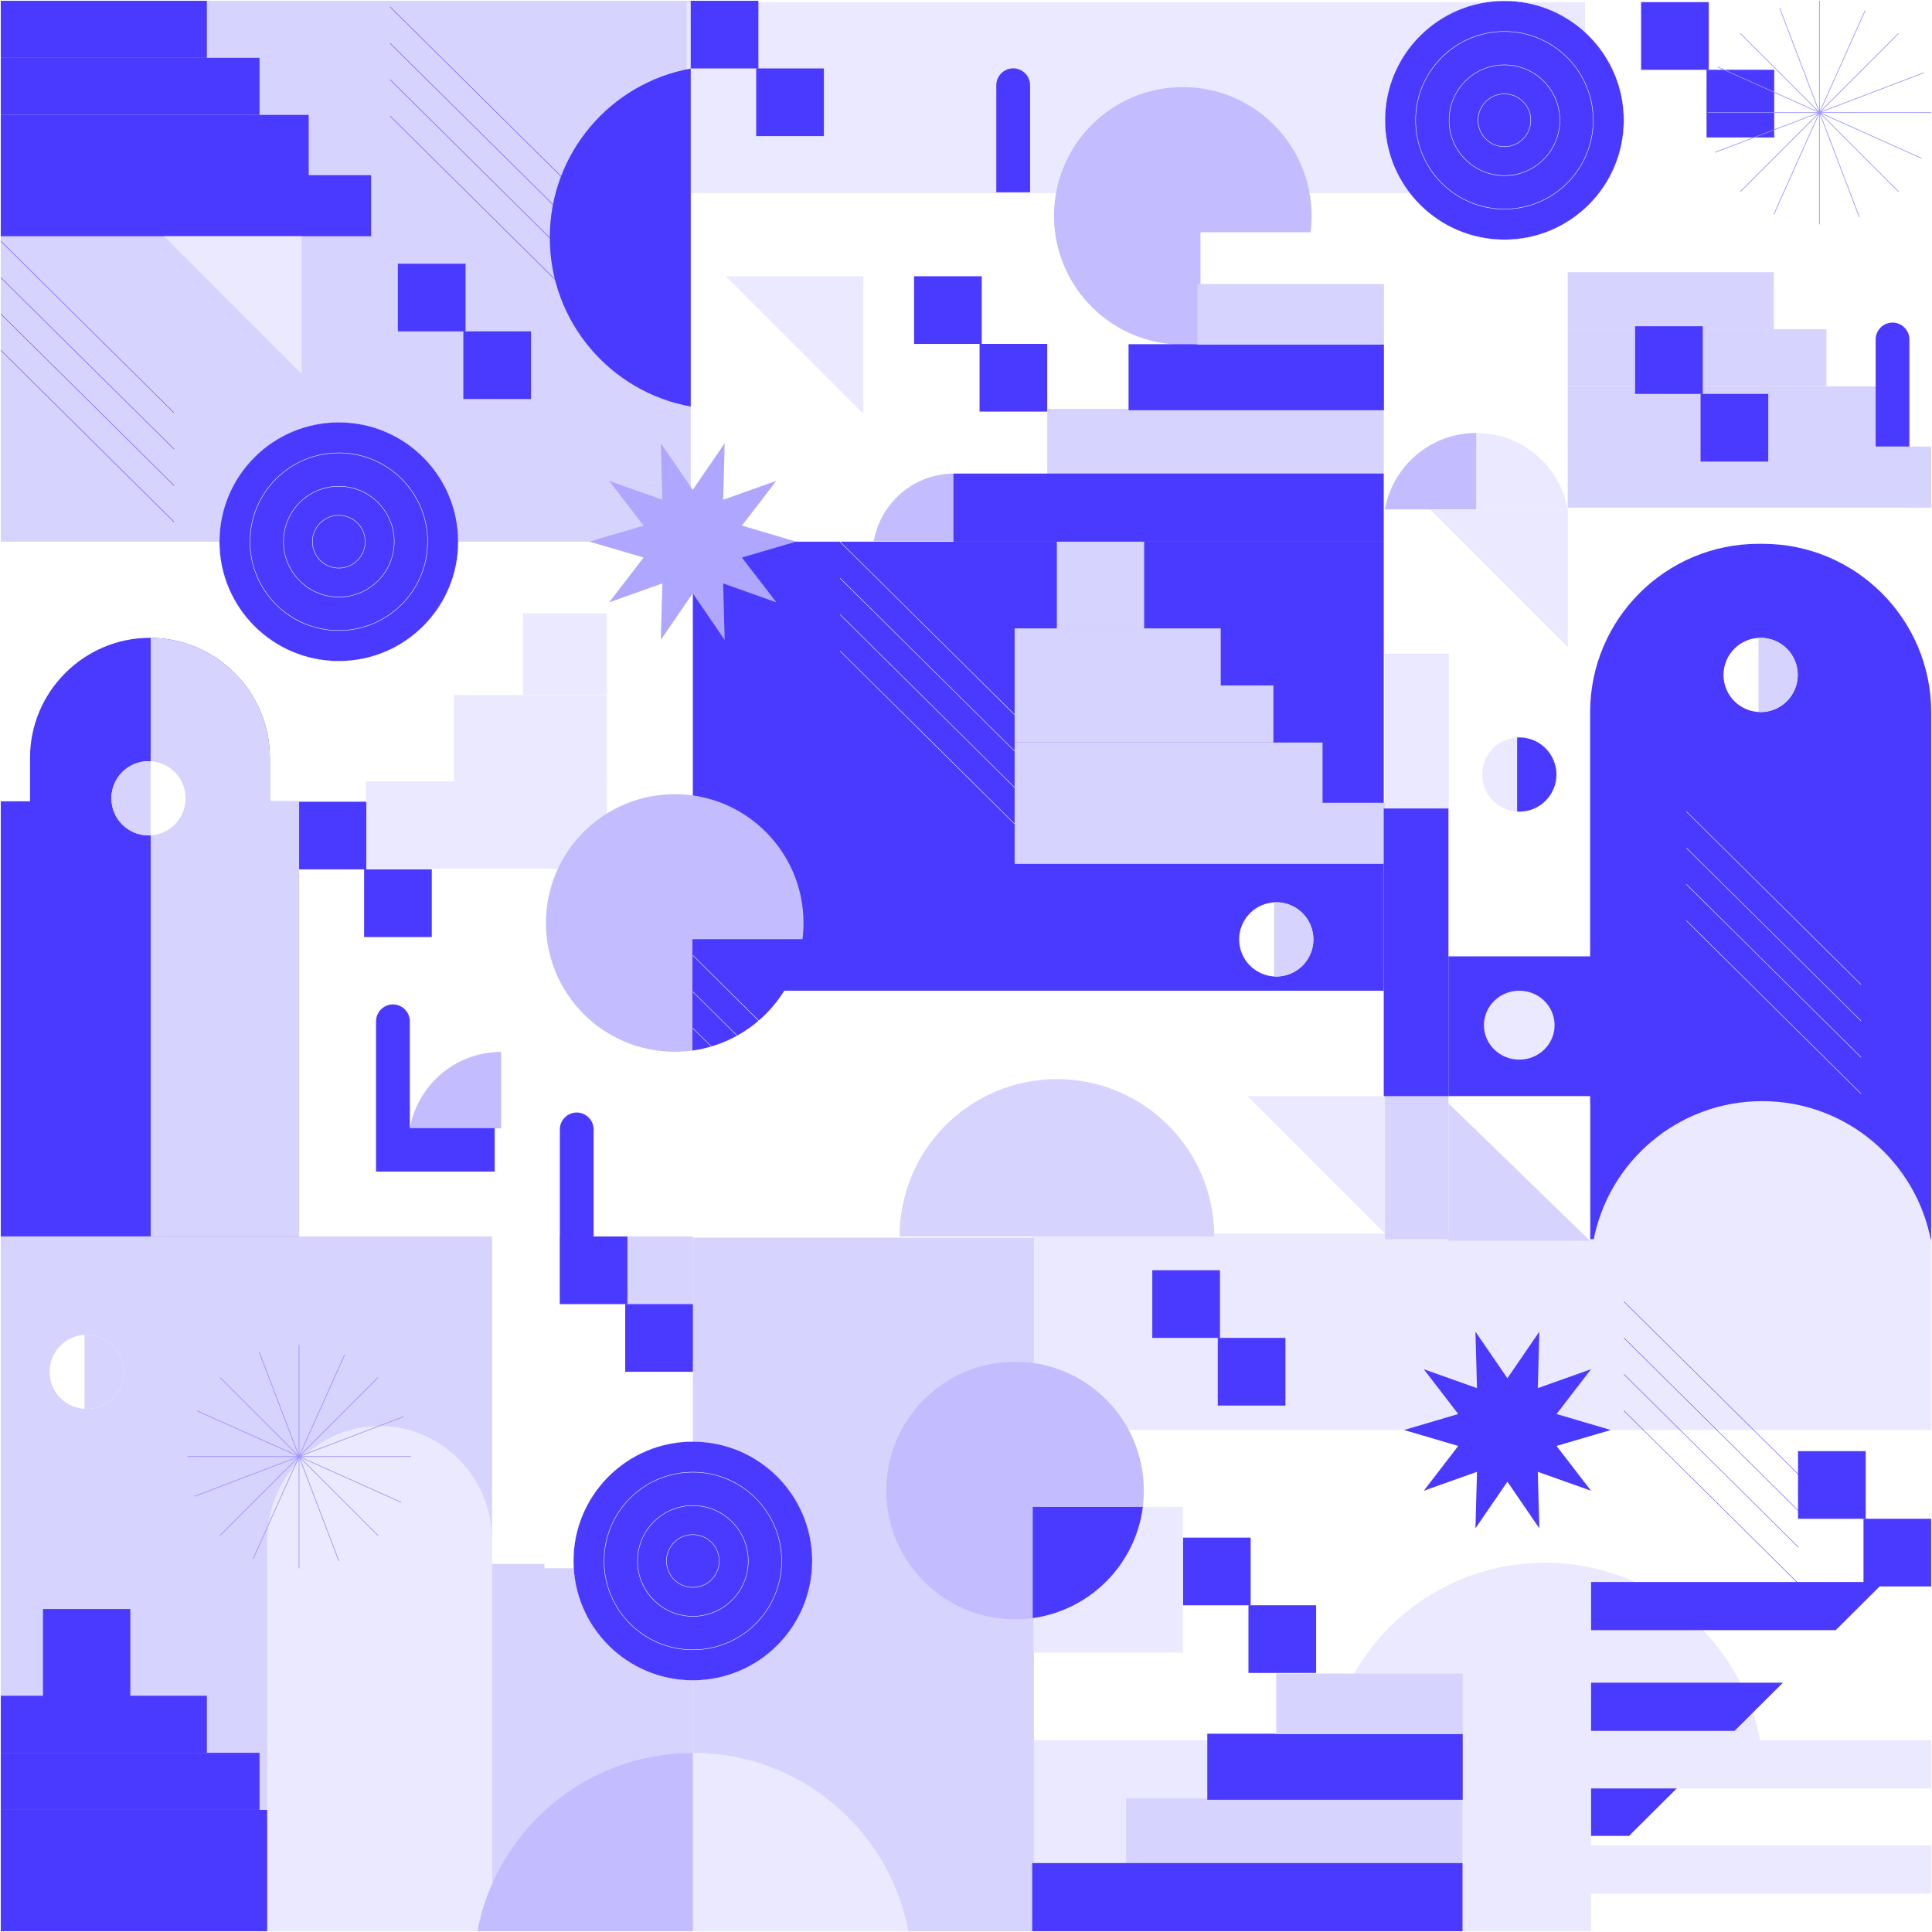 <svg width="10008" height="10008" viewBox="0 0 10008 10008" fill="none" xmlns="http://www.w3.org/2000/svg">
<g clip-path="url(#clip0_1702_269)" filter="url(#filter0_d_1702_269)">
<rect width="10000" height="10000" transform="translate(4)" fill="white"/>
<path d="M8851.56 7H8501V357.554H8851.56V7Z" fill="#4A3AFF"/>
<path d="M9190.72 357.446H8840.16V708.001H9190.72V357.446Z" fill="#4A3AFF"/>
<path d="M2710 3173V3596.25H3144.12V3173.22L2710 3173Z" fill="#EBE9FF"/>
<path d="M3144.11 3596.46H2351.05V4049.82H3144.11V3596.46Z" fill="#EBE9FF"/>
<path d="M3144.12 4043.36H1895V4496.72H3144.12V4043.36Z" fill="#EBE9FF"/>
<path d="M3578 0H-7V2802H3578V0Z" fill="#D7D3FF"/>
<rect x="5350" y="6386" width="4654" height="1018" fill="#EBE9FF"/>
<rect x="3557" y="7" width="4654" height="989" fill="#EBE9FF"/>
<path d="M5355.89 6407H3589V10008.9H5355.89V6407Z" fill="#D7D3FF"/>
<path d="M9130.89 2813H9110C8627.86 2813 8237 3203.86 8237 3686V6414.89H10003.9V3686C10003.9 3203.86 9613.04 2813 9130.89 2813Z" fill="#4A3AFF"/>
<path d="M3589.29 6401H4V9999.99H3589.29V6401Z" fill="#D7D3FF"/>
<path d="M7168 2802H3589V5128H7168V2802Z" fill="#4A3AFF"/>
<path d="M1071.6 8780.16H4V9075.77H1071.6V8780.16Z" fill="#4A3AFF"/>
<path d="M1344.41 9075.77H4V9371.26H1344.41V9075.77Z" fill="#4A3AFF"/>
<path d="M1599.05 9371.37H4V9687.84H1599.05V9371.37Z" fill="#4A3AFF"/>
<path d="M1922.41 9683.43H4V9999.9H1922.41V9683.43Z" fill="#4A3AFF"/>
<path d="M6323.6 3251.16H5256V3546.77H6323.6V3251.16Z" fill="#D7D3FF"/>
<path d="M6596.41 3546.77H5256V3842.26H6596.41V3546.77Z" fill="#D7D3FF"/>
<path d="M6851.05 3842.37H5256V4158.84H6851.05V3842.37Z" fill="#D7D3FF"/>
<path d="M7174.41 4154.43H5256V4470.9H7174.41V4154.43Z" fill="#D7D3FF"/>
<path d="M9188.6 1406H8121V1701.61H9188.6V1406Z" fill="#D7D3FF"/>
<path d="M9461.41 1701.61H8121V1997.1H9461.41V1701.61Z" fill="#D7D3FF"/>
<path d="M9716.05 1997.21H8121V2313.68H9716.05V1997.21Z" fill="#D7D3FF"/>
<path d="M10039.4 2309.27H8121V2625.74H10039.4V2309.27Z" fill="#D7D3FF"/>
<path d="M1071.6 0H4V295.605H1071.6V0Z" fill="#4A3AFF"/>
<path d="M1344.41 295.606H4V591.104H1344.41V295.606Z" fill="#4A3AFF"/>
<path d="M1599.05 591.211H4V907.678H1599.05V591.211Z" fill="#4A3AFF"/>
<path d="M1922.41 903.269H4V1219.74H1922.41V903.269Z" fill="#4A3AFF"/>
<path d="M674.906 8331H222.617V8783.28H674.906V8331Z" fill="#4A3AFF"/>
<path d="M5926.91 2802H5474.62V3254.28H5926.91V2802Z" fill="#D7D3FF"/>
<path d="M9425.07 0C9425.07 0 9425.07 1134.14 9425.07 1158.01" stroke="#9A92FF" stroke-width="3.533" stroke-miterlimit="10"/>
<path d="M10004 578.952C10004 578.952 8869.87 578.952 8846 578.952" stroke="#9A92FF" stroke-width="3.533" stroke-miterlimit="10"/>
<path d="M9834.45 169.578C9834.45 169.578 9032.46 971.552 9015.58 988.435" stroke="#9A92FF" stroke-width="3.533" stroke-miterlimit="10"/>
<path d="M9834.45 988.327C9834.45 988.327 9032.46 186.353 9015.58 169.47" stroke="#9A92FF" stroke-width="3.533" stroke-miterlimit="10"/>
<path d="M9966.08 372.706C9966.08 372.706 8906.33 776.596 8883.96 785.091" stroke="#9A92FF" stroke-width="3.533" stroke-miterlimit="10"/>
<path d="M9631.32 1119.95C9631.32 1119.95 9227.42 60.218 9218.93 37.851" stroke="#9A92FF" stroke-width="3.533" stroke-miterlimit="10"/>
<path d="M9953.5 815.738C9953.5 815.738 8918.48 351.952 8896.76 342.274" stroke="#9A92FF" stroke-width="3.533" stroke-miterlimit="10"/>
<path d="M9188.28 1107.37C9188.28 1107.37 9652.08 72.369 9661.75 50.648" stroke="#9A92FF" stroke-width="3.533" stroke-miterlimit="10"/>
<path d="M3250.01 7056.73V6740.16H2978.71V6401H2549V8097.1H2820.42V8119.68H3159.58H3250.01H3589.28V7056.73H3250.01Z" fill="white"/>
<path d="M3250.12 6401H2899.56V6751.55H3250.12V6401Z" fill="#4A3AFF"/>
<path d="M9664.56 7513H9314V7863.55H9664.56V7513Z" fill="#4A3AFF"/>
<path d="M6319.56 6576H5969V6926.55H6319.56V6576Z" fill="#4A3AFF"/>
<path d="M6478.56 7961H6128V8311.55H6478.56V7961Z" fill="#4A3AFF"/>
<path d="M1897.56 4149H1547V4499.55H1897.56V4149Z" fill="#4A3AFF"/>
<path d="M2411.56 1362H2061V1712.55H2411.56V1362Z" fill="#4A3AFF"/>
<path d="M5085.56 1427H4735V1777.55H5085.56V1427Z" fill="#4A3AFF"/>
<path d="M8820.56 1686H8470V2036.55H8820.56V1686Z" fill="#4A3AFF"/>
<path d="M3928.56 0H3578V350.554H3928.56V0Z" fill="#4A3AFF"/>
<path d="M3589.28 6751.45H3238.72V7102H3589.28V6751.45Z" fill="#4A3AFF"/>
<path d="M10003.7 7863.45H9653.16V8214H10003.7V7863.45Z" fill="#4A3AFF"/>
<path d="M6658.72 6926.45H6308.16V7277H6658.72V6926.45Z" fill="#4A3AFF"/>
<path d="M6817.72 8311.45H6467.16V8662H6817.72V8311.45Z" fill="#4A3AFF"/>
<path d="M2236.72 4499.45H1886.16V4850H2236.72V4499.45Z" fill="#4A3AFF"/>
<path d="M2750.72 1712.45H2400.16V2063H2750.72V1712.45Z" fill="#4A3AFF"/>
<path d="M5424.72 1777.45H5074.16V2128H5424.72V1777.45Z" fill="#4A3AFF"/>
<path d="M9159.72 2036.45H8809.16V2387H9159.72V2036.45Z" fill="#4A3AFF"/>
<path d="M4267.72 350.446H3917.16V701.001H4267.72V350.446Z" fill="#4A3AFF"/>
<path d="M2549.24 10000.4V7974.75C2549.24 7649.25 2287.07 7383 1966.62 7383C1646.17 7383 1384 7649.25 1384 7974.75V10000.4H2549.24Z" fill="#EBE9FF"/>
<path d="M1397.96 4146.81V3921.21C1397.96 3579.48 1118.38 3300 776.74 3300C434.997 3300 155.516 3579.58 155.516 3921.21V4146.81H4V6400.79H1549.37V4146.81H1397.96Z" fill="#4A3AFF"/>
<path d="M1397.96 4146.81V3921.21C1397.96 3580.77 1120.42 3302.15 780.504 3300V6400.69H1549.48V4146.81H1397.96Z" fill="#D7D3FF"/>
<path d="M4707.39 10008.8C4611.47 9478.38 4147.35 9076 3589.25 9076C3031.15 9076 2566.92 9478.38 2471 10008.8H4707.39Z" fill="#EBE9FF"/>
<path d="M8121 2635C8080.38 2409.82 7883.85 2239 7647.52 2239C7411.19 2239 7214.62 2409.82 7174 2635H8121Z" fill="#EBE9FF"/>
<path d="M10004 6430C9928.9 6014.89 9565.51 5700 9128.54 5700C8691.57 5700 8328.1 6014.89 8253 6430H10004Z" fill="#EBE9FF"/>
<path d="M3578 351C3162.89 426.102 2848 789.487 2848 1226.46C2848 1663.43 3162.89 2026.9 3578 2102V351Z" fill="#4A3AFF"/>
<path d="M9120.39 9023.84C9024.47 8493.38 8560.35 8091 8002.25 8091C7444.15 8091 6979.92 8493.38 6884 9023.84H9120.39Z" fill="#EBE9FF"/>
<path d="M3589.14 9076C3031.04 9076 2566.92 9478.38 2471 10008.8H3589.14V9076Z" fill="#C3BDFF"/>
<path d="M7647 2239C7410.91 2239 7214.58 2409.82 7174 2635H7647V2239Z" fill="#C3BDFF"/>
<path d="M2596 5445C2359.91 5445 2163.58 5615.82 2123 5841H2596V5445Z" fill="#C3BDFF"/>
<path d="M4943 2449C4734.86 2449 4561.77 2599.97 4526 2799H4943V2449Z" fill="#C3BDFF"/>
<path d="M6127.02 7801.97H5354.28V8556.74H6127.02V7801.97Z" fill="#EBE9FF"/>
<path d="M5925.28 7717.02C5925.28 7745.84 5923.45 7774.12 5920.01 7801.97H5349.65V8378.02C5319.76 8382.11 5289.11 8384.26 5258.14 8384.26C4889.73 8384.26 4591 8085.53 4591 7717.13C4591 7348.72 4889.73 7050 5258.14 7050C5626.55 7049.89 5925.28 7348.72 5925.28 7717.02Z" fill="#C3BDFF"/>
<path d="M4162.28 4777.02C4162.28 4805.84 4160.45 4834.12 4157.01 4861.97H3586.65V5438.02C3556.76 5442.11 3526.11 5444.26 3495.14 5444.26C3126.73 5444.26 2828 5145.53 2828 4777.13C2828 4408.72 3126.73 4110 3495.14 4110C3863.55 4109.89 4162.28 4408.72 4162.28 4777.02Z" fill="#C3BDFF"/>
<path d="M6794.28 1114.02C6794.28 1142.84 6792.45 1171.12 6789.01 1198.97H6218.65V1775.02C6188.76 1779.11 6158.11 1781.26 6127.14 1781.26C5758.73 1781.26 5460 1482.53 5460 1114.13C5460 745.724 5758.73 447 6127.14 447C6495.55 446.892 6794.28 745.724 6794.28 1114.02Z" fill="#C3BDFF"/>
<path d="M5920.01 7801.97C5882.05 8100.27 5647.09 8337.16 5349.65 8378.02V7801.97H5920.01Z" fill="#4A3AFF"/>
<path d="M4157.01 4861.97C4119.05 5160.27 3884.09 5397.16 3586.65 5438.02V4861.97H4157.01Z" fill="#4A3AFF"/>
<path d="M3589 5510.4L4493.58 6406.68" stroke="white" stroke-width="2.233" stroke-miterlimit="10"/>
<path d="M8412 7303.4L9316.58 8199.68" stroke="#4A3AFF" stroke-width="2.233" stroke-miterlimit="10"/>
<path d="M4351 3367.4L5255.58 4263.68" stroke="white" stroke-width="2.233" stroke-miterlimit="10"/>
<path d="M8736 4765.4L9640.58 5661.68" stroke="white" stroke-width="2.233" stroke-miterlimit="10"/>
<path d="M-3 1803.4L901.577 2699.68" stroke="#4A3AFF" stroke-width="2.233" stroke-miterlimit="10"/>
<path d="M2021 597.403L2925.58 1493.68" stroke="#4A3AFF" stroke-width="2.233" stroke-miterlimit="10"/>
<path d="M3589 5322.01L4493.58 6218.18" stroke="white" stroke-width="2.233" stroke-miterlimit="10"/>
<path d="M8412 7115.01L9316.58 8011.18" stroke="#4A3AFF" stroke-width="2.233" stroke-miterlimit="10"/>
<path d="M4351 3179.01L5255.58 4075.18" stroke="white" stroke-width="2.233" stroke-miterlimit="10"/>
<path d="M8736 4577.01L9640.58 5473.18" stroke="white" stroke-width="2.233" stroke-miterlimit="10"/>
<path d="M-3 1615.01L901.577 2511.18" stroke="#4A3AFF" stroke-width="2.233" stroke-miterlimit="10"/>
<path d="M2021 409.007L2925.58 1305.18" stroke="#4A3AFF" stroke-width="2.233" stroke-miterlimit="10"/>
<path d="M3589 5133.5L4493.58 6029.68" stroke="white" stroke-width="2.233" stroke-miterlimit="10"/>
<path d="M8412 6926.5L9316.58 7822.68" stroke="#4A3AFF" stroke-width="2.233" stroke-miterlimit="10"/>
<path d="M4351 2990.5L5255.58 3886.68" stroke="white" stroke-width="2.233" stroke-miterlimit="10"/>
<path d="M8736 4388.5L9640.58 5284.68" stroke="white" stroke-width="2.233" stroke-miterlimit="10"/>
<path d="M-3 1426.5L901.577 2322.68" stroke="#4A3AFF" stroke-width="2.233" stroke-miterlimit="10"/>
<path d="M2021 220.503L2925.58 1116.68" stroke="#4A3AFF" stroke-width="2.233" stroke-miterlimit="10"/>
<path d="M3589 4945L4493.58 5841.28" stroke="white" stroke-width="2.233" stroke-miterlimit="10"/>
<path d="M8412 6738L9316.58 7634.28" stroke="#4A3AFF" stroke-width="2.233" stroke-miterlimit="10"/>
<path d="M4351 2802L5255.58 3698.28" stroke="white" stroke-width="2.233" stroke-miterlimit="10"/>
<path d="M8736 4200L9640.58 5096.28" stroke="white" stroke-width="2.233" stroke-miterlimit="10"/>
<path d="M-3 1238L901.577 2134.28" stroke="#4A3AFF" stroke-width="2.233" stroke-miterlimit="10"/>
<path d="M2021 32L2925.58 928.28" stroke="#4A3AFF" stroke-width="2.233" stroke-miterlimit="10"/>
<path d="M449.271 7294.53C555.459 7294.53 641.542 7208.45 641.542 7102.27C641.542 6996.08 555.459 6910 449.271 6910C343.082 6910 257 6996.08 257 7102.27C257 7208.45 343.082 7294.53 449.271 7294.53Z" fill="white"/>
<path d="M449.271 6910C445.508 6910 441.744 6910.32 437.98 6910.54V7293.89C441.744 7294.1 445.508 7294.43 449.271 7294.43C555.408 7294.43 641.542 7208.4 641.542 7102.16C641.435 6996.13 555.408 6910 449.271 6910Z" fill="#D7D3FF"/>
<path d="M6611.27 5054.53C6717.46 5054.53 6803.54 4968.45 6803.54 4862.27C6803.54 4756.08 6717.46 4670 6611.27 4670C6505.08 4670 6419 4756.08 6419 4862.27C6419 4968.45 6505.08 5054.53 6611.27 5054.53Z" fill="white"/>
<path d="M6611.27 4670C6607.51 4670 6603.74 4670.32 6599.98 4670.54V5053.89C6603.74 5054.1 6607.51 5054.43 6611.27 5054.43C6717.41 5054.43 6803.54 4968.4 6803.54 4862.16C6803.43 4756.13 6717.41 4670 6611.27 4670Z" fill="#D7D3FF"/>
<path d="M769.272 4323.53C663.084 4323.53 577.001 4237.45 577.001 4131.27C577.001 4025.08 663.084 3939 769.272 3939C875.461 3939 961.543 4025.08 961.543 4131.27C961.543 4237.45 875.461 4323.53 769.272 4323.53Z" fill="white"/>
<path d="M769.272 3939C773.035 3939 776.799 3939.32 780.562 3939.54V4322.89C776.799 4323.1 773.035 4323.43 769.272 4323.43C663.135 4323.43 577.001 4237.4 577.001 4131.16C577.108 4025.13 663.135 3939 769.272 3939Z" fill="#D7D3FF"/>
<path d="M7870.27 4200.53C7976.46 4200.53 8062.54 4114.45 8062.54 4008.27C8062.54 3902.08 7976.46 3816 7870.27 3816C7764.08 3816 7678 3902.08 7678 4008.27C7678 4114.45 7764.08 4200.53 7870.27 4200.53Z" fill="#EBE9FF"/>
<path d="M7870.27 3816C7866.51 3816 7862.74 3816.32 7858.98 3816.54V4199.89C7862.74 4200.1 7866.51 4200.43 7870.27 4200.43C7976.41 4200.43 8062.54 4114.4 8062.54 4008.16C8062.43 3902.13 7976.41 3816 7870.27 3816Z" fill="#4A3AFF"/>
<path d="M9120.27 3684.53C9226.46 3684.53 9312.54 3598.45 9312.54 3492.27C9312.54 3386.08 9226.46 3300 9120.27 3300C9014.08 3300 8928 3386.08 8928 3492.27C8928 3598.45 9014.08 3684.53 9120.27 3684.53Z" fill="white"/>
<path d="M9120.27 3300C9116.51 3300 9112.74 3300.32 9108.98 3300.54V3683.89C9112.74 3684.1 9116.51 3684.43 9120.27 3684.43C9226.41 3684.43 9312.54 3598.4 9312.54 3492.16C9312.43 3386.13 9226.41 3300 9120.27 3300Z" fill="#D7D3FF"/>
<path d="M1549.07 6962C1549.07 6962 1549.07 8096.14 1549.07 8120.01" stroke="#9A92FF" stroke-width="3.533" stroke-miterlimit="10"/>
<path d="M2128.03 7540.95C2128.03 7540.95 993.873 7540.95 970 7540.95" stroke="#9A92FF" stroke-width="3.533" stroke-miterlimit="10"/>
<path d="M1958.45 7131.58C1958.45 7131.58 1156.46 7933.55 1139.58 7950.43" stroke="#9A92FF" stroke-width="3.533" stroke-miterlimit="10"/>
<path d="M1958.45 7950.33C1958.45 7950.33 1156.46 7148.35 1139.58 7131.47" stroke="#9A92FF" stroke-width="3.533" stroke-miterlimit="10"/>
<path d="M2090.08 7334.71C2090.08 7334.71 1030.33 7738.6 1007.96 7747.09" stroke="#9A92FF" stroke-width="3.533" stroke-miterlimit="10"/>
<path d="M1755.32 8081.95C1755.32 8081.95 1351.42 7022.22 1342.93 6999.85" stroke="#9A92FF" stroke-width="3.533" stroke-miterlimit="10"/>
<path d="M2077.5 7777.74C2077.5 7777.74 1042.48 7313.95 1020.76 7304.27" stroke="#9A92FF" stroke-width="3.533" stroke-miterlimit="10"/>
<path d="M1312.28 8069.36C1312.28 8069.36 1776.08 7034.37 1785.75 7012.65" stroke="#9A92FF" stroke-width="3.533" stroke-miterlimit="10"/>
<path d="M4207.65 8082.06C4207.65 8423.68 3930.7 8700.62 3589.07 8700.62C3247.44 8700.62 2970.5 8423.68 2970.5 8082.06C2970.5 7740.44 3247.44 7463.5 3589.07 7463.5C3930.7 7463.5 4207.65 7740.44 4207.65 8082.06Z" fill="#4A3AFF" stroke="white"/>
<path d="M3589.07 8542.08C3843.14 8542.08 4049.1 8336.13 4049.1 8082.06C4049.1 7828 3843.14 7622.04 3589.07 7622.04C3335.01 7622.04 3129.04 7828 3129.04 8082.06C3129.04 8336.13 3335.01 8542.08 3589.07 8542.08Z" fill="#4A3AFF" stroke="white" stroke-width="2.233" stroke-miterlimit="10"/>
<path d="M3872.58 8126.49C3897.18 7970.02 3790.27 7823.23 3633.8 7798.63C3477.32 7774.03 3330.54 7880.94 3305.94 8037.41C3281.34 8193.88 3388.25 8340.67 3544.72 8365.27C3701.2 8389.87 3847.99 8282.96 3872.58 8126.49Z" fill="#4A3AFF" stroke="white" stroke-width="2.233" stroke-miterlimit="10"/>
<path d="M3685.65 8178.75C3739.03 8125.37 3739.03 8038.84 3685.65 7985.46C3632.28 7932.09 3545.74 7932.09 3492.37 7985.46C3438.99 8038.84 3438.99 8125.37 3492.37 8178.75C3545.74 8232.12 3632.28 8232.12 3685.65 8178.75Z" fill="#4A3AFF" stroke="white" stroke-width="2.233" stroke-miterlimit="10"/>
<path d="M8411.65 619.062C8411.65 960.684 8134.7 1237.62 7793.07 1237.62C7451.44 1237.62 7174.5 960.684 7174.5 619.062C7174.5 277.44 7451.44 0.5 7793.07 0.5C8134.7 0.5 8411.65 277.44 8411.65 619.062Z" fill="#4A3AFF" stroke="white"/>
<path d="M7793.07 1079.08C8047.14 1079.08 8253.1 873.125 8253.1 619.062C8253.1 364.999 8047.14 159.04 7793.07 159.04C7539.01 159.04 7333.04 364.999 7333.04 619.062C7333.04 873.125 7539.01 1079.08 7793.07 1079.08Z" fill="#4A3AFF" stroke="white" stroke-width="2.233" stroke-miterlimit="10"/>
<path d="M8076.58 663.488C8101.18 507.016 7994.27 360.23 7837.8 335.632C7681.32 311.035 7534.54 417.94 7509.94 574.412C7485.34 730.884 7592.25 877.67 7748.72 902.268C7905.2 926.865 8051.99 819.96 8076.58 663.488Z" fill="#4A3AFF" stroke="white" stroke-width="2.233" stroke-miterlimit="10"/>
<path d="M7889.65 715.747C7943.03 662.374 7943.03 575.837 7889.65 522.464C7836.28 469.09 7749.74 469.09 7696.37 522.464C7642.99 575.838 7642.99 662.373 7696.37 715.747C7749.74 769.121 7836.28 769.121 7889.65 715.747Z" fill="#4A3AFF" stroke="white" stroke-width="2.233" stroke-miterlimit="10"/>
<path d="M2373.65 2802.06C2373.65 3143.68 2096.7 3420.62 1755.07 3420.62C1413.44 3420.62 1136.5 3143.68 1136.5 2802.06C1136.5 2460.44 1413.44 2183.5 1755.07 2183.5C2096.7 2183.5 2373.65 2460.44 2373.65 2802.06Z" fill="#4A3AFF" stroke="white"/>
<path d="M1755.07 3262.08C2009.14 3262.08 2215.1 3056.13 2215.1 2802.06C2215.1 2548 2009.14 2342.04 1755.07 2342.04C1501.01 2342.04 1295.04 2548 1295.04 2802.06C1295.04 3056.13 1501.01 3262.08 1755.07 3262.08Z" fill="#4A3AFF" stroke="white" stroke-width="2.233" stroke-miterlimit="10"/>
<path d="M2038.58 2846.49C2063.18 2690.02 1956.27 2543.23 1799.8 2518.63C1643.32 2494.03 1496.54 2600.94 1471.94 2757.41C1447.34 2913.88 1554.25 3060.67 1710.72 3085.27C1867.2 3109.87 2013.99 3002.96 2038.58 2846.49Z" fill="#4A3AFF" stroke="white" stroke-width="2.233" stroke-miterlimit="10"/>
<path d="M1851.65 2898.75C1905.03 2845.37 1905.03 2758.84 1851.65 2705.46C1798.28 2652.09 1711.74 2652.09 1658.37 2705.46C1604.99 2758.84 1604.99 2845.37 1658.37 2898.75C1711.74 2952.12 1798.28 2952.12 1851.65 2898.75Z" fill="#4A3AFF" stroke="white" stroke-width="2.233" stroke-miterlimit="10"/>
<path d="M7174.44 6386.23L6462.13 5673.83H7174.44V6386.23Z" fill="#EBE9FF"/>
<path d="M8121.31 3347.4L7409 2635H8121.31V3347.4Z" fill="#EBE9FF"/>
<path d="M4472.31 2139.4L3760 1427H4472.31V2139.4Z" fill="#EBE9FF"/>
<path d="M1562.31 1932.4L850 1220H1562.31V1932.4Z" fill="#EBE9FF"/>
<path d="M3588.5 2533.56L3754.01 2292L3745.91 2584.8L4021.76 2486.69L3843.11 2718.83L4124 2801.61L3843.11 2884.17L4021.76 3116.31L3745.91 3018.2L3754.01 3311L3588.5 3069.44L3422.99 3311L3431.09 3018.2L3155.24 3116.31L3333.89 2884.17L3053 2801.61L3333.89 2718.83L3155.24 2486.69L3431.09 2584.8L3422.99 2292L3588.5 2533.56Z" fill="#AFA7FF"/>
<path d="M7808.5 7135.56L7974.01 6894L7965.91 7186.8L8241.76 7088.69L8063.11 7320.83L8344 7403.61L8063.11 7486.17L8241.76 7718.31L7965.91 7620.2L7974.01 7913L7808.5 7671.44L7642.99 7913L7651.09 7620.2L7375.24 7718.31L7553.89 7486.17L7273 7403.61L7553.89 7320.83L7375.24 7088.69L7651.09 7186.8L7642.99 6894L7808.5 7135.56Z" fill="#4A3AFF"/>
<rect x="5356" y="9011" width="2886" height="989" fill="#EBE9FF"/>
<path d="M5475.08 5586C5925.08 5586 6290 5950.96 6290 6401H4660C4660 5950.96 5024.92 5586 5475.08 5586Z" fill="#D7D3FF"/>
<path d="M7168 2114H5425V2456H7168V2114Z" fill="#D7D3FF"/>
<path d="M7576 9312H5833V9654H7576V9312Z" fill="#D7D3FF"/>
<path d="M7169 1779H5846V2121H7169V1779Z" fill="#4A3AFF"/>
<path d="M7577 8977H6254V9319H7577V8977Z" fill="#4A3AFF"/>
<path d="M7169 1467H6203V1781H7169V1467Z" fill="#D7D3FF"/>
<path d="M7577 8665H6611V8979H7577V8665Z" fill="#D7D3FF"/>
<path d="M7168 2449H4939V2802H7168V2449Z" fill="#4A3AFF"/>
<path d="M7576 9647H5347V10000H7576V9647Z" fill="#4A3AFF"/>
<path d="M7503.05 3384H7174V6415.33H7503.05V3384Z" fill="#D7D3FF"/>
<path d="M7503.05 3384H7174V5580.56H7503.05V3384Z" fill="#EBE9FF"/>
<path d="M7503 4184H7168V5674H7503V4184Z" fill="#4A3AFF"/>
<path d="M8236 5711H7503V6423H8236V5711Z" fill="#D7D3FF"/>
<path d="M8236 6423L7503 5711H8236V6423Z" fill="white"/>
<path d="M8253 4950H7503V5674H8253V4950Z" fill="#4A3AFF"/>
<path d="M7870 5485C7971.07 5485 8053 5405.08 8053 5306.5C8053 5207.92 7971.07 5128 7870 5128C7768.93 5128 7687 5207.92 7687 5306.5C7687 5405.08 7768.93 5485 7870 5485Z" fill="#EBE9FF"/>
<path d="M2562.56 5840H1948V6064.96H2562.56V5840Z" fill="#4A3AFF"/>
<path d="M3075 6401V5846.58C3075 5798.46 3035.58 5759 2987.5 5759C2939.42 5759 2900 5798.46 2900 5846.58V6401H3075Z" fill="#4A3AFF"/>
<path d="M2123 5841V5286.58C2123 5238.46 2083.58 5199 2035.5 5199C1987.42 5199 1948 5238.46 1948 5286.58V5841H2123Z" fill="#4A3AFF"/>
<path d="M5336 992V437.576C5336 389.459 5296.58 350 5248.5 350C5200.42 350 5161 389.459 5161 437.576V992H5336Z" fill="#4A3AFF"/>
<path d="M9891 2309V1754.58C9891 1706.46 9851.58 1667 9803.5 1667C9755.42 1667 9716 1706.46 9716 1754.58V2309H9891Z" fill="#4A3AFF"/>
<path d="M9759.84 8191L9509.18 8440.47H8242V8191H9759.84Z" fill="#4A3AFF"/>
<path d="M9235.94 8712.53L8985.38 8962H8242V8712.53H9235.94Z" fill="#4A3AFF"/>
<path d="M8689.23 9256.86L8438.57 9506.22H8242V9256.86H8689.23Z" fill="#4A3AFF"/>
<path d="M10003.7 9010.95H8212V9260.43H10003.7V9010.95Z" fill="#EBE9FF"/>
<path d="M10003.7 9555.28H8212V9804.75H10003.7V9555.28Z" fill="#EBE9FF"/>
</g>
<defs>
<filter id="filter0_d_1702_269" x="0" y="0" width="10008" height="10008" filterUnits="userSpaceOnUse" color-interpolation-filters="sRGB">
<feFlood flood-opacity="0" result="BackgroundImageFix"/>
<feColorMatrix in="SourceAlpha" type="matrix" values="0 0 0 0 0 0 0 0 0 0 0 0 0 0 0 0 0 0 127 0" result="hardAlpha"/>
<feOffset dy="4"/>
<feGaussianBlur stdDeviation="2"/>
<feComposite in2="hardAlpha" operator="out"/>
<feColorMatrix type="matrix" values="0 0 0 0 0 0 0 0 0 0 0 0 0 0 0 0 0 0 0.25 0"/>
<feBlend mode="normal" in2="BackgroundImageFix" result="effect1_dropShadow_1702_269"/>
<feBlend mode="normal" in="SourceGraphic" in2="effect1_dropShadow_1702_269" result="shape"/>
</filter>
<clipPath id="clip0_1702_269">
<rect width="10000" height="10000" fill="white" transform="translate(4)"/>
</clipPath>
</defs>
</svg>
